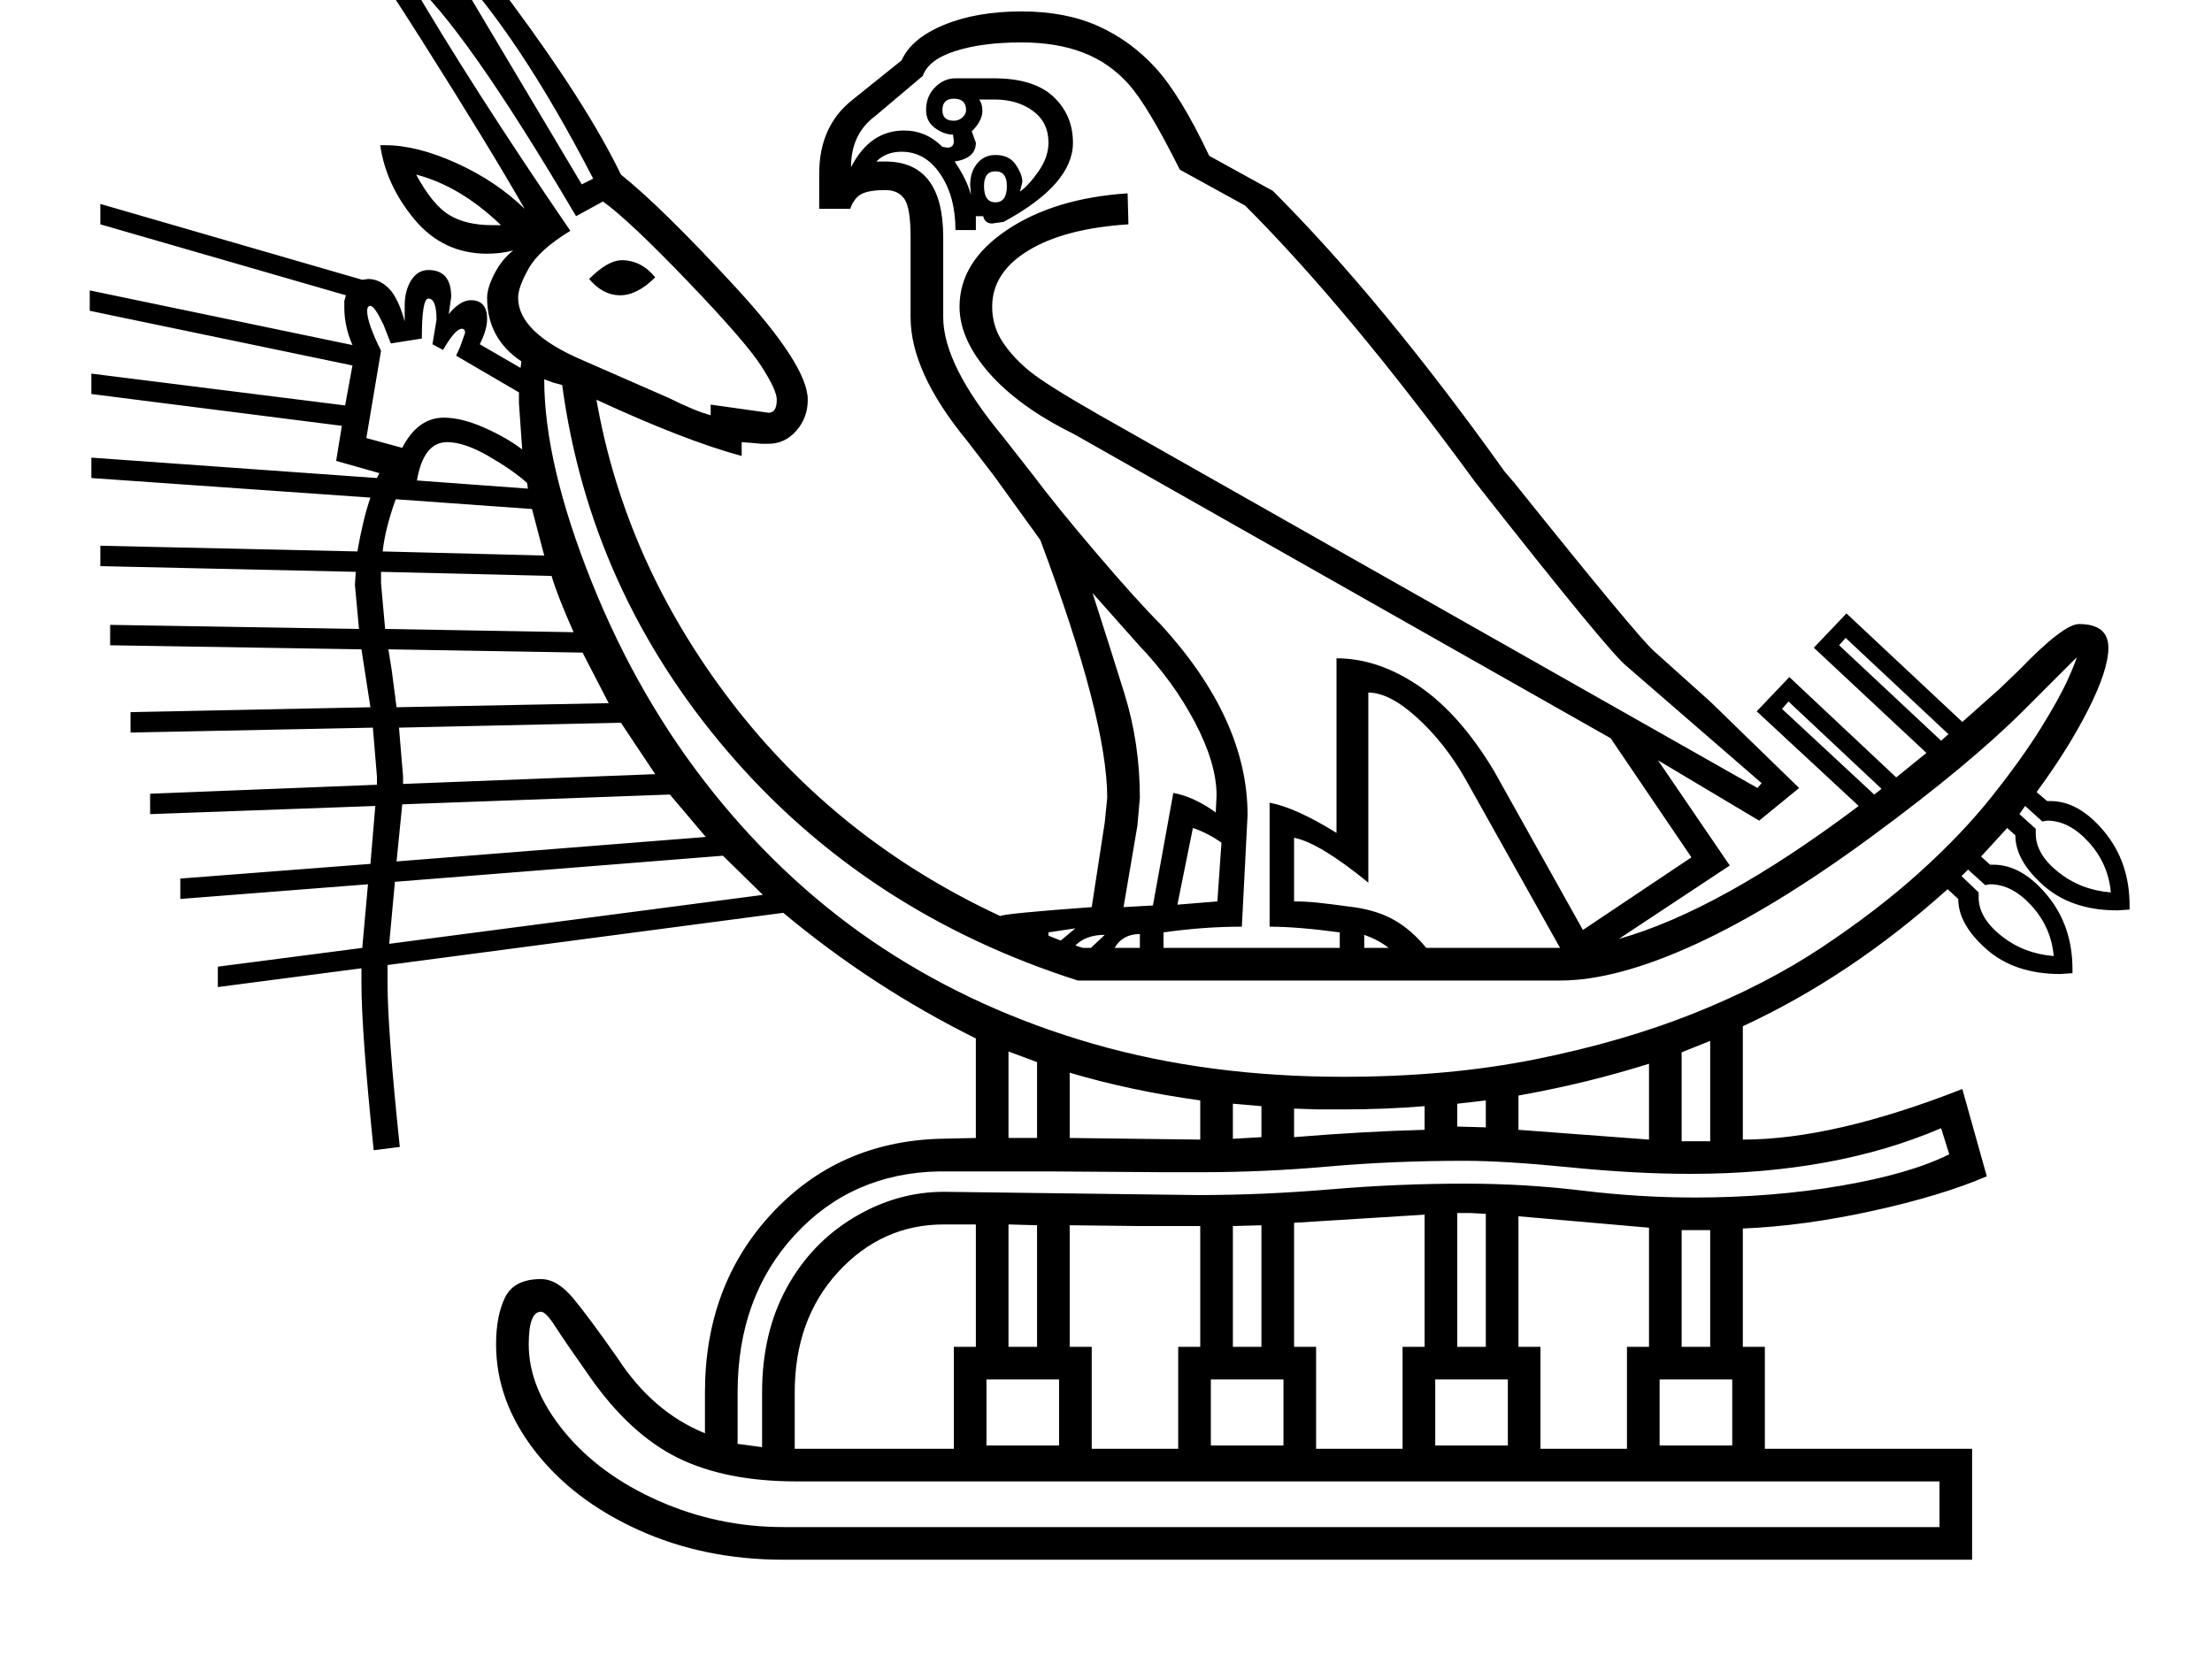<?xml version="1.0" standalone="no"?>
<!DOCTYPE svg PUBLIC "-//W3C//DTD SVG 1.1//EN" "http://www.w3.org/Graphics/SVG/1.1/DTD/svg11.dtd" >
<svg xmlns="http://www.w3.org/2000/svg" xmlns:xlink="http://www.w3.org/1999/xlink" version="1.1" viewBox="-10 0 2711 2048">
  <g transform="scale(1, -1)" transform-origin="center">
   <path fill="currentColor"
d="M113 1639l321 -93l7 1q14 0 25.5 -11.5t19.5 -40.5v19q0 19 8 31.5t21 12.5q28 0 28 -33l-3 -21q14 17 27 17q20 0 20 -23q0 -13 -9 -31l50 -29l1 8q-42 28 -42 78q0 12 9 29.5t23 28.5q-15 -4 -32 -4q-54 0 -89 42t-42 91h6q39 0 87.5 -22t83.5 -56q-44 77 -127 208
t-127 186l19 12q38 -26 127 -121q-25 52 -93 150l16 12q76 -69 169 -194.5t134 -210.5q50 -40 139.5 -137t89.5 -139q0 -22 -14 -38t-34 -16h-9l-11 1l-13 1v-17q-70 19 -178 69q35 -200 165 -370t330 -263q3 3 112 11l16 104l3 30q0 97 -82 316l-57 79l-33 43
q-69 84 -69 151v98q0 36 -7.5 47t-23.5 11q-19 0 -28.5 -4.5t-14.5 -18.5h-38v43q0 58 40 90l61 49q12 27 52 43.5t95 16.5q54 0 94 -18t70.5 -51.5t65.5 -107.5l78 -43q134 -134 284 -344l12 -14q153 -191 172 -207l68 -61l109 -106l-49 -40l-124 74l88 -129l-136 -90
q124 35 294 163l-125 116l40 42l131 -123l37 30l-138 129l40 42l142 -133l45 40l25 24q54 56 73 56q36 0 36 -29q0 -27 -24.5 -75.5t-63.5 -101.5l13 -11h4q35 0 66 -37.5t31 -90.5v-5l-15 -1q-56 0 -90.5 30.5t-34.5 61.5l-10 9l-32 -35l11 -10h4q35 0 66 -37.5t31 -90.5
v-5l-15 -1q-56 0 -90.5 30.5t-34.5 61.5l-13 12q-119 -107 -251 -168v-139q111 0 269 62l30 -107q-56 -24 -140.5 -42.5t-158.5 -21.5v-145h27v-125h254v-136h-1457q-97 0 -177.5 36.5t-127.5 97.5t-47 130q0 35 11 57.5t44 22.5q20 0 39.5 -23.5t54.5 -73.5q43 -66 107 -92
v50q0 131 81.5 219t205.5 92l45 1v122q-127 63 -236 154l-485 -64v-22q0 -58 15 -201l-32 -4q-15 146 -15 205v18l-176 -23v25l177 23l7 78l-230 -18v25l233 18l6 71l-276 -10v25l278 11v10l-5 60l-297 -6v25l294 6l-11 71l-308 5v25l305 -5l-5 54l1 16l-313 7v25l315 -7
q7 40 16 66l-342 24v25l350 -25l3 6l-53 15l7 43l-307 39v25l311 -39l9 49l-322 67v25l322 -67q-10 23 -10 46v8l2 7l-301 87v25zM1125 1754q0 17 11 28t25 11h47q49 0 73 -22.5t24 -56.5q0 -51 -85 -97l-14 -2q-9 0 -11 9h-9v-17h-25q0 41 -18.5 68.5t-47.5 27.5
q-19 0 -31 -12h11q71 0 71 -93v-98q0 -58 73 -146l36 -46q30 -40 79.5 -98t78.5 -87q106 -116 106 -233l-7 -137q-47 0 -96 -7v-19h216v19q-52 7 -86 7v152q32 -6 82 -37v214q51 0 101 -34t92 -104l109 -195l133 89l-99 146l-658 373q-67 33 -103.5 74.5t-36.5 81.5
q0 55 58 94t148 45l1 -38q-78 -5 -122.5 -32t-44.5 -69q0 -24 13 -43.5t33.5 -36t83.5 -52.5l808 -458l5 6l-165 143q-21 16 -186 226q-155 212 -282 339l-80 44q-39 78 -62.5 104.5t-56 39t-75.5 12.5q-48 0 -81 -10.5t-40 -30.5l-58 -49q-30 -22 -30 -63q23 45 65 45
q27 0 47 -20l6 -1q8 0 8 8l-1 8q-11 0 -22 8t-11 22zM1311 687q-260 83 -429 280.5t-203 449.5l-11 3l-11 4q0 -103 58 -248t150 -259.5t208 -190.5t256.5 -116.5t306.5 -40.5q129 0 236 21.5t194.5 56.5t156 80.5t120.5 92.5t88.5 93t59.5 83t33.5 60.5t10.5 26.5l-65 -65
q-66 -66 -185.5 -154t-216.5 -132.5t-166 -44.5h-591zM2367 17v56h-1401q-87 0 -145.5 29t-107.5 99q-31 44 -42.5 62t-17.5 18q-15 0 -15 -40q0 -54 43.5 -107t116 -85t152.5 -32h1417zM1159 238h27v150h-39q-76 0 -129.5 -58t-53.5 -148v-69h195v125zM689 1606
q-38 -23 -51 -46t-13 -36q0 -43 80 -77l105 -46q32 -16 51 -21v13l71 -10q10 0 10 16q0 12 -19.5 42t-90.5 104t-103 97l-33 -18q-139 236 -205 291q77 -132 198 -309zM2062 450q-68 0 -148 8t-129 8q-88 0 -167 -7t-157 -7h-42l-145 1h-133q-107 -2 -177 -78t-70 -193v-63
l30 -4v67q0 73 30 128t82.5 86.5t110.5 31.5l311 -4q80 0 162.5 7t164.5 7q74 0 144 -8.5t138 -8.5q95 0 179.5 14.5t132.5 38.5l-10 32q-130 -56 -307 -56zM1738 727h164l-116 207q-25 44 -59 75t-60 31v-233q-60 49 -91 55v-78q14 0 28.5 -1.5t44 -5.5t50.5 -16t39 -34z
M1709 238h27v162l-160 -10v-152h27v-125h106v125zM1984 238h27v146l-160 14v-160h27v-125h106v125zM1434 238h27v148h-73l-87 1v-149h27v-125h106v125zM467 732l458 60l-49 48l-402 -32zM476 833l379 30l-44 52l-328 -12zM1367 777l36 2l25 138q26 -5 52 -24l1 21
q0 39 -26.5 89.5t-69.5 95.5l-56 63q20 -62 39 -123t19 -128l-3 -34zM484 928l309 12l-42 63l-272 -6l5 -60v-9zM630 1338l-4 57v13l-77 45l5 11l6 17q0 5 -4 5q-8 0 -23 -26l-13 7l5 30q0 26 -10 26q-8 0 -8 -49l-38 -6l-9 23q-11 23 -16 23q-4 0 -4 -6q0 -15 17 -49
l-18 -107l44 -12q19 37 51 37q22 0 50 -12.5t46 -26.5zM466 1093l4 -25l6 -46l260 5l-32 62zM693 1114q-20 45 -27 69l-209 5v-14l5 -56zM475 1277q-13 -36 -16 -64l198 -5l-15 57zM2011 585q-76 -24 -160 -39v-42l160 -12v93zM1461 540q-86 12 -160 34v-80l160 -2v48z
M1749 117h89v81h-89v-81zM2024 117h89v81h-89v-81zM1199 117h89v81h-89v-81zM1474 117h89v81h-89v-81zM1243 1666l-3 -12q12 9 23.5 26t11.5 34q0 25 -19 39t-47 14h-19q4 -5 4 -14q0 -12 -13 -25l5 -14q0 -19 -26 -23q15 -22 20 -41l-1 12q0 16 8.5 26.5t22.5 10.5
q17 0 25 -12t8 -21zM1776 238h35v163l-19 1h-16v-164zM1226 238h35v149l-35 1v-150zM1501 238h35v149l-35 -1v-148zM2051 238h35v143h-35v-143zM2472 901l-7 -10l20 -18v-6q0 -25 27.5 -47t64.5 -25q-3 35 -27 61.5t-51 26.5l-6 -1zM2402 823l-8 -8l21 -20v-6
q0 -25 27.5 -47t64.5 -25q-3 35 -27 61.5t-51 26.5l-6 -1zM538 1347q-29 0 -37 -47l136 -10l-1 7q-18 16 -47.5 33t-50.5 17zM703 1663l14 7q-91 176 -176 265zM1736 533q-48 -4 -100 -4h-31l-29 1v-35q85 7 160 9v29zM2051 490h35v123l-35 -14v-109zM1487 856
q-17 12 -35 18l-19 -94l49 4zM1261 494v93l-35 13v-106h35zM712 1547q23 23 40 23q24 0 41 -21q-22 -22 -43 -22t-38 20zM593 1613h11q-50 48 -104 62q20 -37 40.5 -49.5t52.5 -12.5zM2244 1098l125 -117l9 8l-126 118zM2174 1020l113 -105l9 7l-114 107zM1536 533l-35 3
v-43l35 2v38zM1811 540l-35 -4v-28l35 -1v33zM1210 1679q-14 0 -14 -18q0 -20 14 -20t14 20q0 18 -14 18zM1145 1754q0 -13 14 -13q6 0 10.5 4t4.5 9q0 14 -15 14q-14 0 -14 -14zM1387 744q-21 0 -31 -17h31v17zM1344 743q-23 0 -36 -13l9 -3h10zM1662 727h30q-13 10 -30 16
v-16zM1275 742l15 -6l18 15l-33 -5v-4z" />
  </g>

</svg>
